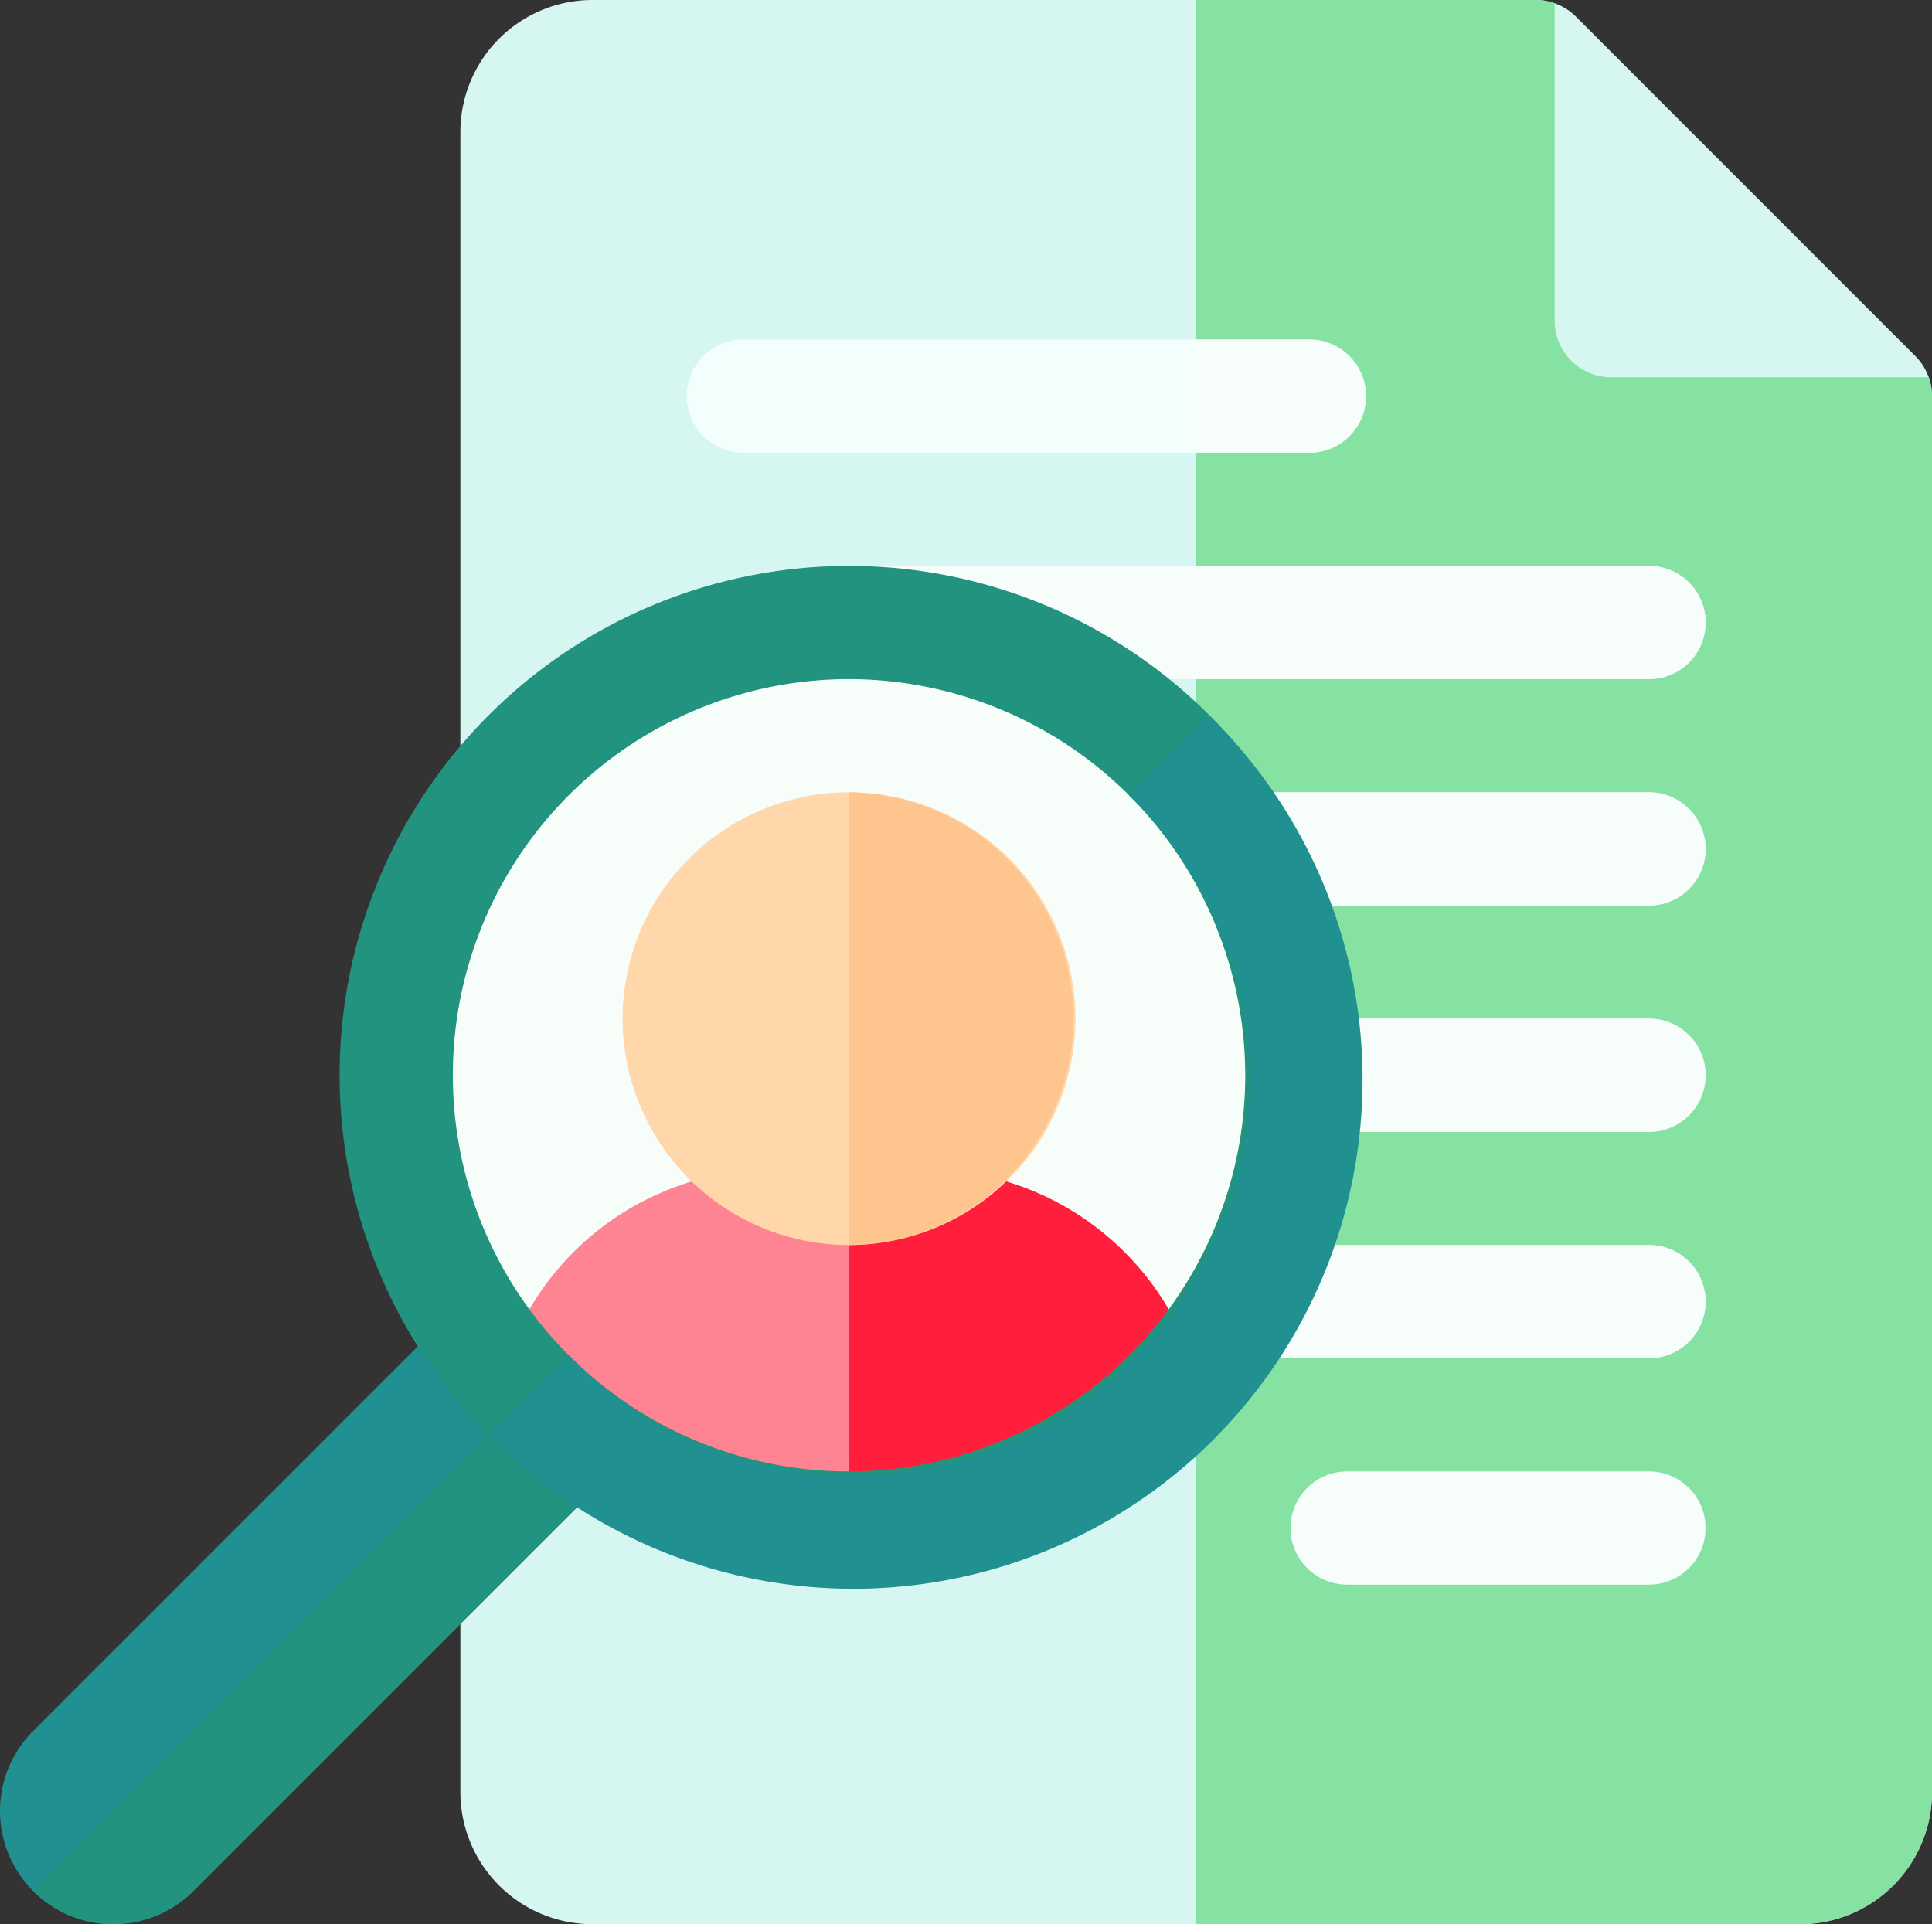 <svg xmlns="http://www.w3.org/2000/svg" width="100.392" height="100" viewBox="0 0 100.392 100">
  <rect x="0" y="0" width="100.392" height="100" fill="#333333" stroke="none"/>
  <g id="sang-loc" transform="translate(0 -1)">
    <g id="Group_12004" data-name="Group 12004" transform="translate(23.922 1)">
      <g id="Group_12003" data-name="Group 12003" transform="translate(0 0)">
        <path id="Path_1225" data-name="Path 1225" d="M198.3,20.608,178.863,1.172a2.91,2.91,0,0,0-.98-.172h-49.02A6.871,6.871,0,0,0,122,7.863V94.137A6.871,6.871,0,0,0,128.863,101h62.745a6.871,6.871,0,0,0,6.863-6.863V21.588A2.941,2.941,0,0,0,198.3,20.608Z" transform="translate(-122 -1)" fill="#d6f6f1"/>
      </g>
    </g>
    <g id="Group_12005" data-name="Group 12005" transform="translate(62.157 1)">
      <path id="Path_1226" data-name="Path 1226" d="M355.064,20.608,335.627,1.172a2.91,2.91,0,0,0-.98-.172H317V101h31.373a6.871,6.871,0,0,0,6.863-6.863V21.588A2.941,2.941,0,0,0,355.064,20.608Z" transform="translate(-317 -1)" fill="#86e2a3"/>
    </g>
    <g id="Group_12028" data-name="Group 12028" transform="translate(0 1.172)">
      <g id="Group_12007" data-name="Group 12007" transform="translate(0 63.616)">
        <g id="Group_12006" data-name="Group 12006">
          <path id="Path_1227" data-name="Path 1227" d="M1.723,360.808a5.882,5.882,0,0,0,8.319,0l26.17-26.17-8.319-8.319-26.17,26.17a5.882,5.882,0,0,0,0,8.319Z" transform="translate(0 -326.319)" fill="#219090"/>
        </g>
      </g>
      <g id="Group_12009" data-name="Group 12009" transform="translate(1.723 67.775)">
        <g id="Group_12008" data-name="Group 12008">
          <path id="Path_1228" data-name="Path 1228" d="M8.787,377.862a5.882,5.882,0,0,0,8.319,0l26.17-26.17-4.159-4.159Z" transform="translate(-8.787 -347.532)" fill="#21937f"/>
        </g>
      </g>
      <g id="Group_12010" data-name="Group 12010" transform="translate(80.784 0)">
        <path id="Path_1229" data-name="Path 1229" d="M430.745,20.214,413.1,2.567a2.934,2.934,0,0,0-1.1-.69V18.372a2.941,2.941,0,0,0,2.941,2.941h16.495A2.933,2.933,0,0,0,430.745,20.214Z" transform="translate(-411.999 -1.877)" fill="#d6f6f1"/>
      </g>
      <g id="Group_12012" data-name="Group 12012" transform="translate(35.686 17.475)">
        <g id="Group_12011" data-name="Group 12011">
          <path id="Path_1230" data-name="Path 1230" d="M214.353,96.882H184.941a2.941,2.941,0,0,1,0-5.882h29.412a2.941,2.941,0,1,1,0,5.882Z" transform="translate(-182 -91)" fill="#f2fffd"/>
        </g>
      </g>
      <g id="Group_12013" data-name="Group 12013" transform="translate(67.059 76.299)">
        <path id="Path_1231" data-name="Path 1231" d="M360.627,396.882H344.941a2.941,2.941,0,0,1,0-5.882h15.686a2.941,2.941,0,0,1,0,5.882Z" transform="translate(-342 -391)" fill="#f6fdfb"/>
      </g>
      <g id="Group_12018" data-name="Group 12018" transform="translate(41.176 29.24)">
        <g id="Group_12014" data-name="Group 12014">
          <path id="Path_1232" data-name="Path 1232" d="M254.51,156.882H212.941a2.941,2.941,0,1,1,0-5.882H254.51a2.941,2.941,0,1,1,0,5.882Z" transform="translate(-210 -151)" fill="#f6fdfb"/>
        </g>
        <g id="Group_12015" data-name="Group 12015" transform="translate(0 11.765)">
          <path id="Path_1233" data-name="Path 1233" d="M254.51,216.882H212.941a2.941,2.941,0,1,1,0-5.882H254.51a2.941,2.941,0,1,1,0,5.882Z" transform="translate(-210 -211)" fill="#f6fdfb"/>
        </g>
        <path id="Path_1234" data-name="Path 1234" d="M343.471,213.941A2.941,2.941,0,0,0,340.529,211H317v5.882h23.529A2.941,2.941,0,0,0,343.471,213.941Z" transform="translate(-296.02 -199.235)" fill="#f6fdfb"/>
        <g id="Group_12016" data-name="Group 12016" transform="translate(0 23.529)">
          <path id="Path_1235" data-name="Path 1235" d="M254.51,276.882H212.941a2.941,2.941,0,1,1,0-5.882H254.51a2.941,2.941,0,1,1,0,5.882Z" transform="translate(-210 -271)" fill="#f6fdfb"/>
        </g>
        <path id="Path_1236" data-name="Path 1236" d="M340.529,276.882a2.941,2.941,0,0,0,0-5.882H317v5.882Z" transform="translate(-296.02 -247.471)" fill="#f6fdfb"/>
        <g id="Group_12017" data-name="Group 12017" transform="translate(0 35.294)">
          <path id="Path_1237" data-name="Path 1237" d="M254.51,336.882H212.941a2.941,2.941,0,0,1,0-5.882H254.51a2.941,2.941,0,0,1,0,5.882Z" transform="translate(-210 -331)" fill="#f6fdfb"/>
        </g>
        <path id="Path_1238" data-name="Path 1238" d="M340.529,336.882a2.941,2.941,0,0,0,0-5.882H317v5.882Z" transform="translate(-296.02 -295.706)" fill="#f6fdfb"/>
      </g>
      <g id="Group_12027" data-name="Group 12027" transform="translate(21 31.828)">
        <g id="Group_12020" data-name="Group 12020" transform="translate(0 0)">
          <g id="Group_12019" data-name="Group 12019">
            <circle id="Ellipse_152" data-name="Ellipse 152" cx="23.5" cy="23.5" r="23.5" fill="#f7fefa"/>
          </g>
        </g>
        <g id="Group_12023" data-name="Group 12023" transform="translate(4.704 28.784)">
          <path id="Path_1240" data-name="Path 1240" d="M153.428,311h-7.843a14.647,14.647,0,0,0-14.492,12.275l7.365,4.577,7.365,3.917h7.365l7.365-3.917,7.365-4.577A14.648,14.648,0,0,0,153.428,311Z" transform="translate(-131.093 -311)" fill="#ff8493"/>
        </g>
        <g id="Group_12024" data-name="Group 12024" transform="translate(23.117 28.784)">
          <path id="Path_1241" data-name="Path 1241" d="M228.922,311H225v20.769h3.683l7.365-3.917,7.365-4.577A14.647,14.647,0,0,0,228.922,311Z" transform="translate(-225 -311)" fill="#ff1f3d"/>
        </g>
        <g id="Group_12026" data-name="Group 12026" transform="translate(11.353 9.177)">
          <g id="Group_12025" data-name="Group 12025">
            <path id="Path_1242" data-name="Path 1242" d="M176.765,234.529a11.765,11.765,0,1,1,11.765-11.765A11.778,11.778,0,0,1,176.765,234.529Z" transform="translate(-165 -211)" fill="#ffd7aa"/>
          </g>
        </g>
      </g>
    </g>
    <g id="Group_12029" data-name="Group 12029" transform="translate(17.647 30.412)">
      <path id="Path_1243" data-name="Path 1243" d="M116.471,203.941a26.471,26.471,0,1,1,26.471-26.471A26.5,26.5,0,0,1,116.471,203.941Zm0-47.059a20.588,20.588,0,1,0,20.588,20.588A20.612,20.612,0,0,0,116.471,156.882Z" transform="translate(-90 -151)" fill="#21937f"/>
    </g>
    <g id="Group_12031" data-name="Group 12031" transform="translate(25.409 38.174)">
      <g id="Group_12030" data-name="Group 12030">
        <path id="Path_1244" data-name="Path 1244" d="M167,190.585l-4.157,4.157a20.579,20.579,0,1,1-29.1,29.1L129.586,228A26.458,26.458,0,1,0,167,190.585Z" transform="translate(-129.586 -190.585)" fill="#219090"/>
      </g>
    </g>
    <g id="Group_12032" data-name="Group 12032" transform="translate(44.118 42.176)">
      <path id="Path_1245" data-name="Path 1245" d="M225,211v23.529A11.765,11.765,0,0,0,225,211Z" transform="translate(-225 -211)" fill="#ffc58f"/>
    </g>
    <g id="Group_12034" data-name="Group 12034" transform="translate(62.157 18.647)">
      <g id="Group_12033" data-name="Group 12033">
        <path id="Path_1246" data-name="Path 1246" d="M325.824,93.941A2.941,2.941,0,0,0,322.882,91H317v5.882h5.882A2.941,2.941,0,0,0,325.824,93.941Z" transform="translate(-317 -91)" fill="#f6fdfb"/>
        <path id="Path_1247" data-name="Path 1247" d="M343.471,153.941A2.941,2.941,0,0,0,340.529,151H317v5.882h23.529A2.941,2.941,0,0,0,343.471,153.941Z" transform="translate(-317 -139.235)" fill="#f6fdfb"/>
      </g>
    </g>
  </g>
</svg>
